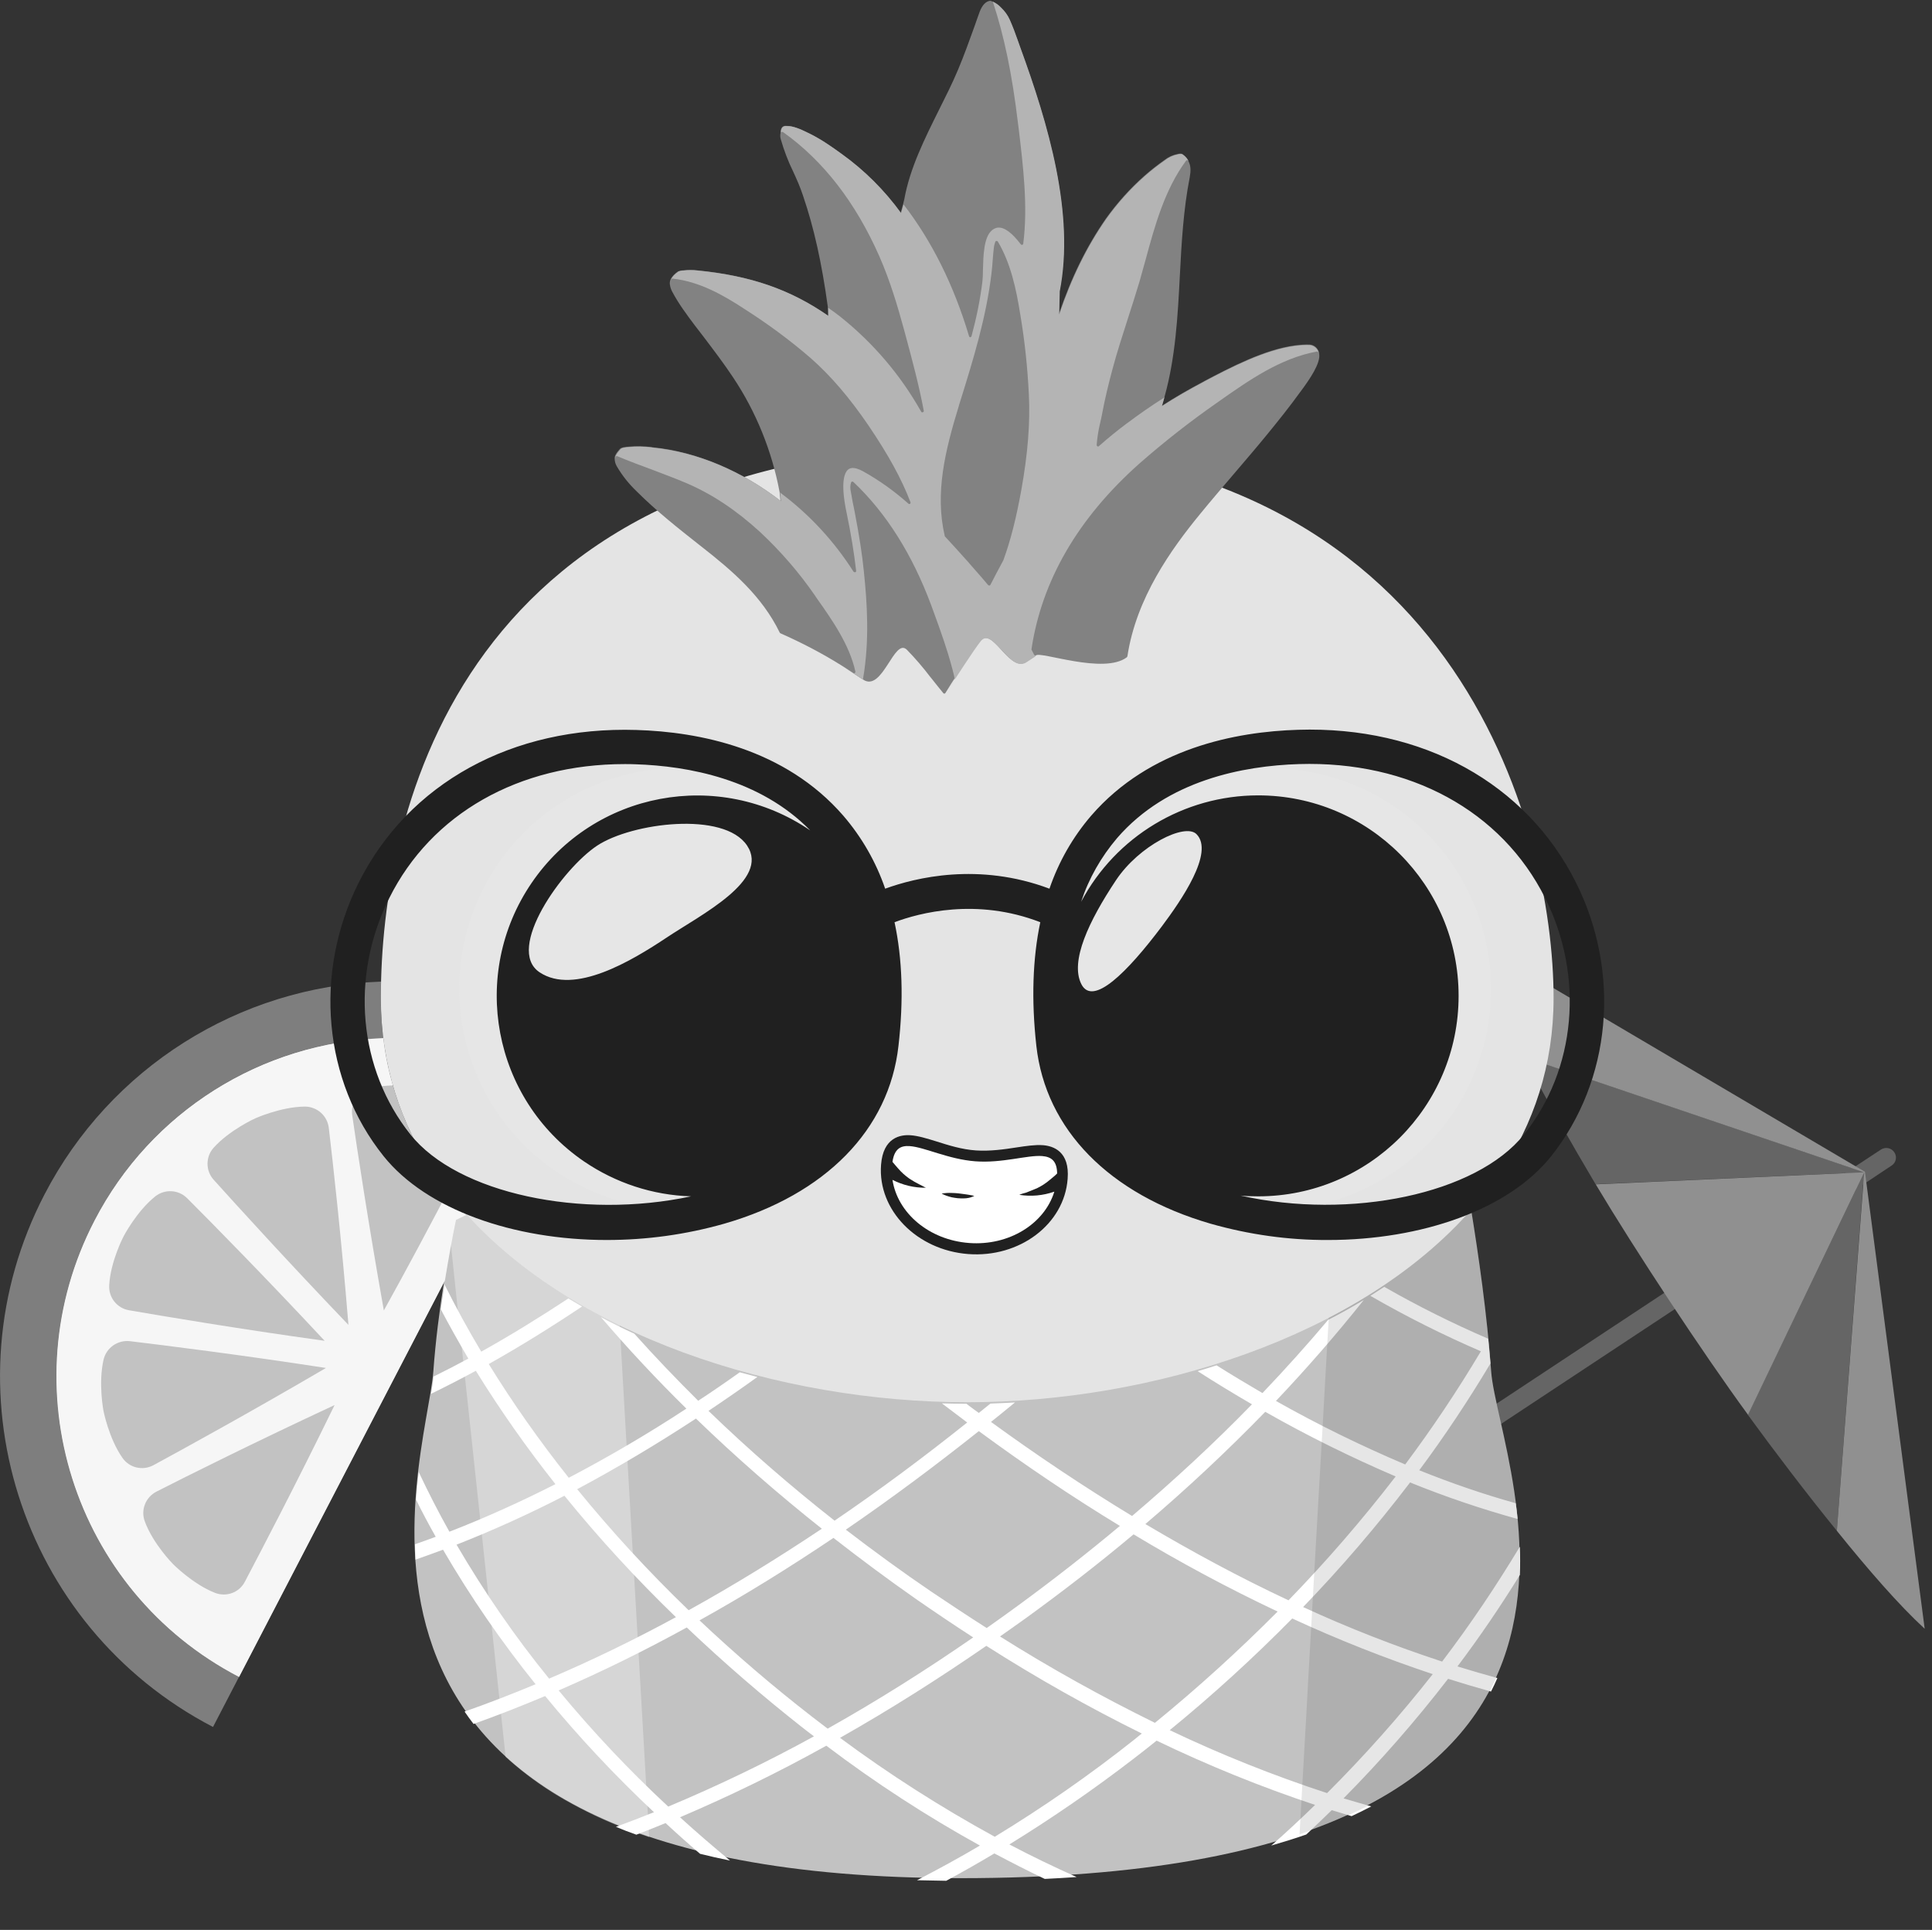 <?xml version="1.0" encoding="utf-8"?>
<!-- Generator: Adobe Illustrator 26.0.2, SVG Export Plug-In . SVG Version: 6.00 Build 0)  -->
<svg version="1.1" id="Layer_1" xmlns="http://www.w3.org/2000/svg" xmlns:xlink="http://www.w3.org/1999/xlink" x="0px" y="0px"
	 viewBox="0 0 1031.3 1030" style="enable-background:new 0 0 1031.3 1030;" xml:space="preserve">
<rect x="0" y="0" width="1031.3" height="1030" fill="#333333" stroke="none"/>
<style type="text/css">
	.st0{fill:none;}
	.st1{fill:#656565;}
	.st2{fill:#7E7E7E;}
	.st3{fill:#C2C2C2;}
	.st4{fill:#909090;}
	.st5{fill:#E4E4E4;}
	.st6{fill:#E6E6E6;}
	.st7{fill:#202020;}
	.st8{fill:#FFFFFF;}
	.st9{opacity:0.33;fill:#FFFFFF;enable-background:new    ;}
	.st10{opacity:0.1;enable-background:new    ;}
	.st11{fill:#F6F6F6;}
	.st12{fill:#828282;}
	.st13{fill:#B4B4B4;}
</style>
<rect x="1.3" class="st0" width="1030" height="1030"/>
<path class="st1" d="M1011.2,615c-1.6-2.4-4.7-3-7.1-1.5c0,0,0,0,0,0l-15.2,10L813.4,564c12.2,23.2,25.9,47.1,38.3,68l133.4-5.9
	L798.5,749.4c0.7,3.3,1.5,6.9,2.4,10.8l189.8-125.4L933,755.1c14.3,19.6,31,41.6,47.5,61.9l14-184.8l15.2-10.1
	C1012.1,620.6,1012.8,617.4,1011.2,615C1011.2,615,1011.2,615,1011.2,615z"/>
<path class="st2" d="M50.5,651.3c30-57.9,88.9-95.1,154.1-97.3c-0.9-7.1-1.3-14.2-1.3-21.3c0-2.8,0-5.8,0.1-8.8
	c-76,2.7-144.6,46.1-179.6,113.5c-53.7,103.3-13.4,230.6,89.9,284.3l97.2-187.1L127.6,895C39,849,4.5,739.9,50.5,651.3z"/>
<path class="st3" d="M238.7,636.3c-13.2-17-23-36.4-29-57.1c-2.4-8.3-4.1-16.7-5.1-25.2c-65.2,2.3-124.1,39.4-154.1,97.3
	C4.5,739.9,39,849,127.6,895l83.3-160.4l26.6-51.2c1.9-11.6,3.9-22.5,5.9-32.3c1.8-0.8,3.6-1.8,5.4-2.6
	C245.2,644.5,241.9,640.5,238.7,636.3z"/>
<path class="st4" d="M995.5,625.4L783.7,500.5c6.4,17.9,17.3,40.3,29.7,63.6l181.4,61.5v0.1l-143,6.4c21.1,35.3,57,89.8,81.3,123
	l61.9-129.2h0.1L980.5,817c16.6,20.6,32.9,39.4,46.9,52.3L995.5,625.4z"/>
<path class="st5" d="M521.7,238.2c-275.4,0-318.4,194.4-318.4,294.5c0,142.9,168.6,216.4,313,216.4c143.3,0,313-73.5,313-216.4
	C829.3,441.6,777.3,238.2,521.7,238.2z"/>
<ellipse transform="matrix(0.915 -0.402 0.402 0.915 -181.693 190.851)" class="st6" cx="363.4" cy="527.8" rx="117.9" ry="117.9"/>
<ellipse transform="matrix(0.915 -0.402 0.402 0.915 -155.053 317.702)" class="st6" cx="678.6" cy="527.9" rx="117.9" ry="117.9"/>
<path class="st7" d="M556.7,611.2c-4.1-0.3-8.8,0.4-14.1,1.2c-6.5,1-14,2.1-21.6,1.6s-14.8-2.8-21.1-4.8c-5.2-1.6-9.7-3-13.8-3.3
	c-5.4-0.4-14.7,1.1-15.8,15.8c-1.8,24.2,19.1,45.5,46.5,47.6s51.3-15.9,53.1-40.1C571.1,614.5,562.2,611.6,556.7,611.2z"/>
<path class="st3" d="M785.3,645.7c-59.8,68-170.6,102.7-269,102.7c-100.5,0-212.7-35.6-271.7-105.4c-5,23.9-10.9,56.4-13.3,89.1
	c-3.6,47.9-84.7,270.3,281.3,270.3c390.8,0,287.2-219.5,283.4-270.3C793.8,701.3,789.2,669.7,785.3,645.7z"/>
<path class="st8" d="M769.8,886.8c-25.3-8.3-50.1-18-74.2-29.1c20.3-21,39.4-43.3,57.1-66.5c18.7,7.6,37.9,14.1,57.4,19.5
	c-0.3-2.8-0.6-5.6-1-8.4c-17.5-4.9-34.6-10.8-51.5-17.6c13.6-18.3,26.3-37.4,38-57c-0.4-4.4-0.8-8.9-1.2-13.3v0.1
	c-19-8.2-37.5-17.4-55.5-27.7c-2.4,1.6-4.9,3.2-7.4,4.8c19.1,11,38.8,20.9,59,29.6c-12.4,20.8-25.9,41-40.4,60.4
	c-23.6-10-46.7-21.3-69-33.9c16.4-17.3,32-35.2,46.9-53.9c-6.1,3.7-12.5,7.3-19,10.6c-11.3,13.4-23,26.4-35.1,39.1
	c-8.2-4.8-16.4-9.7-24.5-14.8c-3.3,1.1-6.7,2.1-10.1,3.1c9.5,6.1,19.2,12,29,17.7c-20.3,20.9-41.8,40.7-64,59.6
	c-25.9-15.7-51.1-32.6-75.3-50.2c4.3-3.4,8.5-6.9,12.8-10.4c-4.4,0.3-8.7,0.4-13.1,0.6l-6.2,5c-1.8-1.3-3.5-2.5-5.2-3.8l-1.4-1.1
	c-4.4,0-8.7-0.1-13.1-0.2c4.5,3.4,9,6.8,13.5,10.2c-22.8,18.2-46.4,35.8-70.8,52.4c-23.4-18.4-45.9-37.9-67.3-58.6
	c8.8-5.9,17.5-11.9,26.1-18.1c-3.1-0.8-6.3-1.7-9.4-2.5c-7.3,5.2-14.7,10.3-22.2,15.2c-11.7-11.6-23.1-23.5-34.1-35.8
	c-6.1-2.8-12-5.7-17.8-8.8c14.5,16.9,29.7,33.2,45.6,48.8c-20.3,13.3-41.4,25.7-62.8,36.9c-15.4-19.4-29.7-39.6-42.7-60.7
	c16.9-9.5,33.5-19.8,49.8-30.7c-2.4-1.4-4.9-2.9-7.3-4.3c-15.2,10-30.7,19.6-46.5,28.4c-7-11.7-13.5-23.6-19.6-35.8
	c-0.7,4.3-1.3,8.7-2,13.2c4.7,8.9,9.6,17.6,14.7,26.3c-6.1,3.3-12.3,6.5-18.6,9.6c-0.2,2.6-0.7,5.7-1.3,9.2c8-3.9,16-8,23.9-12.3
	c13,21,27.2,41.2,42.5,60.5c-18.5,9.4-37.3,17.9-56.6,25.4c-5.9-10.5-11.3-21.1-16.4-31.9c-0.6,4.8-1.1,9.7-1.4,14.8
	c3.3,6.7,6.8,13.3,10.5,19.8c-3.7,1.4-7.4,2.7-11.1,4c0.1,2.7,0.2,5.4,0.3,8.2c4.9-1.7,9.8-3.5,14.7-5.3
	c14.6,25.1,31.2,49.2,49.4,71.8c-12.5,5.2-25.1,10.1-37.9,14.6c1.5,2.2,3.1,4.4,4.8,6.6c12.9-4.6,25.6-9.6,38.2-14.9
	c18,21.9,37.4,42.6,58.1,62c-6.7,2.7-13.5,5.3-20.3,7.8c3.5,1.5,7.2,2.9,10.9,4.2c5.2-2,10.5-4.1,15.6-6.2
	c6,5.6,12.2,11.1,18.4,16.4c5.2,1.3,10.5,2.5,16,3.6c-9.1-7.5-18-15.2-26.7-23.1c26.7-11.4,52.8-24.1,78.1-38.2
	c26,19.7,53.4,37.5,82,53.3c-11,6.5-22.2,12.6-33.6,18.5c5.1,0.1,10.3,0.2,15.6,0.3c8.7-4.7,17.2-9.5,25.7-14.6
	c8.9,4.7,17.8,9.3,26.9,13.6c5.8-0.3,11.5-0.6,17-1c-12.1-5.4-24.1-11.2-35.9-17.4c22.9-14.1,45.1-29.4,66.4-45.8
	c4.1-3.1,8.2-6.4,12.2-9.6c27.4,13.2,55.7,24.7,84.6,34.3c-7.6,7.4-15.4,14.7-23.4,21.7c6.5-1.9,12.7-3.8,18.7-5.9
	c4.6-4.3,9.1-8.6,13.6-13c3.5,1.1,7,2.1,10.6,3.2c3.6-1.7,7.1-3.4,10.5-5.2c-4.9-1.4-9.9-2.8-14.8-4.3
	c19.9-20.1,38.5-41.4,55.8-63.8c7.6,2.4,15.3,4.7,22.9,6.8c1.2-2.4,2.4-4.8,3.4-7.2c-7.1-2-14.2-4-21.3-6.2
	c11.9-15.8,23-32.1,33.3-48.8c0.2-5.1,0.2-10.1,0-15.1C798.5,846.7,784.8,867.1,769.8,886.8z M675.4,753.5
	c22.5,12.8,45.8,24.3,69.6,34.5c-17.8,23.1-36.9,45.2-57.2,66.1c-26.1-12.2-51.6-26-76.4-40.7C633.6,794.5,655,774.5,675.4,753.5z
	 M522.5,763.8c24.2,17.8,49.3,34.8,75.3,50.6c-17.7,14.8-35.9,29-54.5,42.6c-5.5,4-11,8-16.6,11.9c-9.9-6.3-19.7-12.8-29.4-19.3
	c-15.6-10.6-30.8-21.7-45.8-33.2C475.9,799.7,499.6,782,522.5,763.8z M371.5,757.1c21.4,20.7,43.9,40.3,67.2,58.8
	c-23.1,15.4-46.7,30-71.1,43.5c-21.1-20.3-41-41.9-59.5-64.6C329.8,783.2,350.9,770.6,371.5,757.1L371.5,757.1z M243.7,824.4
	c19.6-7.7,38.8-16.4,57.6-26.1c18.5,22.8,38.4,44.4,59.5,64.8c-22.1,12-44.7,23-67.7,32.8C274.8,873.4,258.3,849.4,243.7,824.4z
	 M356.7,964.2c-20.8-19.3-40.4-40.1-58.5-62c23.3-10.1,46-21.3,68.4-33.6c19.8,18.8,40.4,36.6,61.5,53.2c2.1,1.7,4.3,3.3,6.4,4.9
	C409.2,940.6,383.2,953.1,356.7,964.2L356.7,964.2z M433.3,916.1c-20.5-15.9-40.6-33.1-59.9-51.3c24.5-13.6,48.3-28.4,71.5-44
	c14.4,11.2,29,22.1,43.9,32.5c10.1,7,20.3,13.9,30.7,20.6c-25,17.3-51,33.7-77.7,48.7L433.3,916.1z M605.8,928.2
	C582,947.1,557,964.5,531,980.3c-28.7-15.7-56.3-33.3-82.6-52.8c26.9-15.2,53-31.8,78.1-49.1c26.8,17.1,54.5,32.7,83,46.8
	C608.2,926.2,607,927.2,605.8,928.2L605.8,928.2z M616.5,919.5c-28.3-13.9-56-29.3-82.7-46.1c4.6-3.2,9.2-6.5,13.7-9.7
	c19.6-14.2,38.9-29.1,57.6-44.8c24.9,15,50.6,28.8,76.9,41.2C661.2,881,639.3,900.9,616.5,919.5L616.5,919.5z M708.4,957
	c-28.7-9.4-56.8-20.6-84-33.6c22.9-18.7,44.7-38.6,65.4-59.6c24.4,11.3,49.5,21.2,75,29.7C747.3,915.8,728.4,937,708.4,957z"/>
<path class="st9" d="M244.6,642.9c-1.3,6.3-2.7,13.1-4,20.4l1.2,11.4l1.1,10.5l4.3,40.5l9.6,89.5l6.9,64.4l6.2,58.1
	c10.9,9.9,22.9,18.4,35.9,25.3c9.9,5.4,20.2,10.1,30.8,14c3.2,1.2,6.5,2.4,9.9,3.5l-0.7-12.7l-3.9-67.6l0,0l-5.4-93.4l-5-87.2
	l-0.7-12.2C296.8,690.8,266.9,669.3,244.6,642.9z"/>
<path class="st10" d="M796.1,732.2c-0.4-5.1-0.8-10.2-1.3-15.4c-2.2-22.9-5.4-45.5-8.4-64.3c-0.4-2.3-0.7-4.6-1.1-6.8
	c-20.3,23-46.4,42.3-76,57.6l-1.6,27.9l-1.9,33.9l-1.8,31.2l-3,52.8l-2.9,51.5l-0.6,11.2l-2.7,47.5l-0.6,10.8l-0.5,8.9
	c2.4-0.8,4.7-1.6,6.9-2.4c3.3-1.2,6.5-2.4,9.6-3.7c3.9-1.6,7.7-3.2,11.3-4.9c6.7-3.1,12.9-6.4,18.7-9.9
	c31.2-18.6,49.6-41.5,59.8-65.6c4.7-11.3,7.9-23.1,9.6-35.2c0.7-4.7,1.1-9.4,1.4-14.1c0.7-14.3,0-28.6-2-42.8
	C805,770.6,797.1,745.5,796.1,732.2z"/>
<path class="st8" d="M553.5,634.2c2.5-1.2,4.8-2.7,6.9-4.5c0.4-0.4,2.7-2.1,3.9-3.4c-0.1-6.6-3-8.9-8-9.3c-8-0.6-21.3,3.9-35.7,2.8
	s-26.9-7.5-34.9-8.1c-5-0.4-8.3,1.5-9.3,8.4c1.1,1.4,2.7,3.1,3,3.5c1.8,2.1,3.8,3.9,6.1,5.5c1.7,1.1,3.4,2.1,5.2,3
	c1.1,0.6,2.5,1.2,3.5,1.8c-6.2,0.1-12.3-1.4-17.8-4.2c2.7,17.7,19.5,32.1,40.9,33.7c21.3,1.6,40.2-10.2,45.5-27.4
	c-6,2.1-12.4,2.7-18.7,1.7c1.1-0.5,2.5-0.9,3.7-1.2C549.7,635.7,551.6,635,553.5,634.2z M519.1,638.7c-0.2,0.1-0.5,0.2-0.8,0.3
	c-0.4,0.1-0.7,0.2-1.1,0.3c-0.9,0.2-1.9,0.3-2.8,0.3c-1.1,0-2.2,0-3.2-0.1c-1.1-0.1-2.1-0.3-3.2-0.5c-0.9-0.2-1.8-0.5-2.7-0.8
	c-0.6-0.2-1.3-0.5-1.9-0.8c-0.2-0.1-0.5-0.2-0.7-0.4l0.8-0.1c0.5-0.1,1.2-0.1,2-0.2s1.8,0,2.8,0s2.1,0.1,3.2,0.2
	c0.5,0.1,1.1,0.1,1.6,0.2s1,0.1,1.5,0.2c1,0.1,1.9,0.3,2.7,0.4l1.1,0.2c0.3,0,0.6,0.1,0.9,0.2c0.5,0.1,0.8,0.2,0.8,0.2
	C519.6,638.5,519.4,638.6,519.1,638.7L519.1,638.7z"/>
<path class="st11" d="M243.4,651.1c1.8-0.8,3.6-1.8,5.4-2.6c-3.5-3.9-6.9-8-10-12.1c-9.2,17.5-20.9,39.6-33.9,63
	c-8.2-46-14.4-86.9-16.9-104.3c-0.9-6.4,3.1-12.5,9.4-14.2c4-1,8.2-1.5,12.3-1.6c-2.4-8.2-4.1-16.6-5.1-25.2
	c-65.2,2.3-124.1,39.4-154.1,97.3C4.5,739.9,39,849,127.6,895l83.3-160.4l26.6-51.2C239.4,671.8,241.4,660.8,243.4,651.1z
	 M58.3,685.9c0.7-12.8,7.7-26.1,7.7-26.1s6.9-13.3,16.9-21.3c5.1-4,12.4-3.6,17,1c12.5,12.5,41.5,41.9,73.4,76.1
	c-46.3-6.4-87-13.3-104.4-16.3C62.4,698.2,57.9,692.4,58.3,685.9z M65.3,778c-7.3-10.5-10.1-25.2-10.1-25.2s-2.8-14.7,0.1-27.2
	c1.5-6.3,7.5-10.5,14-9.8c17.5,2.1,58.6,7.2,104.7,14.3c-40.3,23.6-76.6,43.5-92.1,51.9C76.1,785.1,69,783.4,65.3,778L65.3,778z
	 M130.7,844.2c-3,5.8-9.9,8.3-16,5.9c-11.9-4.7-22.4-15.4-22.4-15.4S81.7,824,77.3,812c-2.3-6.1,0.4-12.9,6.2-15.9
	c15.7-8,52.7-26.5,95.1-46.2C158.1,792,138.9,828.6,130.7,844.2L130.7,844.2z M114,629.6c-4.3-4.8-4.3-12.2,0-17
	c8.5-9.5,22.2-15.7,22.2-15.7s13.7-6.2,26.5-6.3c6.5,0,12,4.8,12.8,11.3c2.1,17.5,6.7,58.6,10.5,105.2
	C153.6,673.3,125.8,642.7,114,629.6z"/>
<path class="st7" d="M841.3,471.1c-26.6-53.1-82-83.7-148.4-81.6l0,0c-33.2,1-79.2,9.8-110.4,45.8c-9.9,11.5-17.4,24.7-22.3,39
	c-37.8-14.2-71.5-5.9-87.7,0c-4.9-14.3-12.5-27.5-22.3-38.9c-31.2-36-77.2-44.8-110.4-45.8l0,0c-66.4-2.1-121.8,28.4-148.4,81.6
	c-24.1,48.3-18.9,105.6,13.4,145.9c22.8,28.4,69.2,44.7,119.1,44.7c21.2,0,42.3-2.9,62.7-8.7c54.1-15.6,88-50.2,93-94.9
	c2.8-24.4,2.1-46.4-2.1-66c13-4.9,43.8-13.2,77.8,0c-4.1,19.5-4.8,41.5-2.1,66c5,44.7,38.9,79.2,93,94.9c20.4,5.8,41.5,8.8,62.7,8.7
	c49.9,0,96.4-16.2,119.1-44.7C860.1,576.7,865.4,519.4,841.3,471.1z M355.7,500.5c-18.5,12.3-49.2,30.8-67.7,18.4
	s12.3-55.4,30.8-67.6s67.7-18.5,80,0S374.1,488.2,355.7,500.5z M219.1,605.5c-27.8-34.8-32.3-84.3-11.3-126.2
	c22.5-45.1,69.2-71.5,125.7-71.5c1.9,0,3.8,0,5.7,0.1c28.1,0.9,66.5,7.9,93.3,35.3c-48.8-33.3-115.4-20.8-148.7,28
	s-20.8,115.4,28,148.7c16.9,11.5,36.7,18,57.1,18.6C310.5,651,244.2,637,219.1,605.5z M620.2,494.4c-18.5,24.6-36.9,43-43,30.8
	s4-33.6,18.5-55.4c12.3-18.5,36.9-30.8,43-24.6C648.3,454.9,630.6,480.5,620.2,494.4z M813.5,605.5c-25.4,31.8-92.7,45.7-151.3,32.6
	c3.1,0.3,6.2,0.4,9.4,0.4c59.1,0,107-47.9,107-107s-47.9-107-107-107c-39.6,0-76,21.9-94.5,56.8c4.1-12.5,10.7-24,19.2-34
	c26.8-31,67.6-38.6,97.1-39.5c59-1.8,108.1,24.9,131.4,71.5C845.8,521.2,841.3,570.8,813.5,605.5z"/>
<path class="st12" d="M704.2,189C704.2,189,704.2,189,704.2,189c0-0.2-0.1-0.4-0.1-0.6s0-0.1,0-0.1s0,0,0,0
	c-0.5-2.4-2.5-4.2-4.9-4.4c-2.6-0.1-5.1,0.1-7.6,0.4c-16.5,2.1-35.1,11.9-48.6,19l-0.3,0.2c-8,4.2-15.4,8.5-22.4,13
	c0.7-2.3,1.4-4.9,1.4-5c5.8-20.9,7-43,8.1-64.4c0.9-17.4,1.9-35.4,5.3-52.6c0.6-3.2,0.5-5.9-0.4-7.8c-0.7-1.8-1.9-3.3-3.5-4.4
	c-0.7-0.5-1.7-0.3-2.6-0.1c-2.6,0.5-5,1.6-7,3.2c-3.7,2.6-7.3,5.4-10.7,8.4c-7.7,6.8-14.6,14.5-20.6,22.9
	c-10.3,14.8-18.5,31.5-25.1,51c0.1-4.3,0.3-12.4,0.3-12.4c8.1-41.5-6.1-89.2-21.1-130.3c-0.4-1.1-0.8-2.3-1.2-3.4
	c-1.3-3.7-2.7-7.5-4.3-11.1c-1.1-2.5-2.7-4.7-4.7-6.6c-1.5-1.6-3.5-2.9-5.6-3.5c-2.4,0.3-4.3,2.3-5.7,6c-0.9,2.6-1.9,5.2-2.8,7.9
	c-2.7,7.5-5.5,15.3-8.7,22.9c-3,7.2-6.7,14.5-10.2,21.5c-7.6,15.3-15.5,31-18.5,47.7c0,0.3-1,3.9-1.9,7.2
	c-8.8-12.1-19.4-22.7-31.5-31.4c-5.9-4.3-11.8-8.4-18.4-11.5l-0.4-0.2c-3-1.5-7.4-3.4-10.5-3.3c0,0,0,0-0.1,0
	c-3.5-0.4-3.2,3.3-3.2,3.5c-0.3,1.2-0.3,2.5,0.1,3.7c1.7,5.9,3.9,11.7,6.6,17.2c1.9,4.1,3.8,8.4,5.2,12.7
	c5.9,17.2,10.1,36.2,13.3,59.6c0,0.1,0.1,2.2,0.1,4.6c-20.3-14.1-41.5-21.4-69.7-24.2c-2.6-0.3-5.1-0.3-7.7,0
	c-0.9,0-1.8,0.2-2.6,0.5c-3.7,2.6-4.8,5-4.4,7.2c0.2,1.4,0.7,2.8,1.4,4c3.3,6.2,7.5,11.8,11.6,17.3l5,6.5c5.3,7,10.8,14.2,15.7,21.6
	c12.3,18.4,20.7,39.2,24.8,61c0,0.1,0.3,2.6,0.5,4.9c-20.4-15.8-44.6-26.3-68.5-28.6l-0.4-0.1c-4.1-0.5-8.2-0.6-12.3-0.2
	c-1.9,0.2-3.8,0.3-4.6,1.3c-2.1,2.3-2.8,3.9-2.7,5c0,1.5,0.4,2.9,1.1,4.1c2.9,5,6.5,9.5,10.7,13.5c10.5,10.5,22.3,19.8,33.6,28.7
	l0.9,0.7c16.6,13,32.3,26.4,41.8,45.9c0.1,0.2,0.2,0.3,0.4,0.4c11.3,5,22.3,10.7,32.8,17.3c2,1.2,11.2,7.5,11.3,7.4
	c10.4,7,16.6-22.7,23.4-15.9c4.4,4.5,8.6,9.4,12.4,14.4l0,0c0.2,0.2,0.3,0.4,0.5,0.6l0.8,1c1.9,2.4,3.8,4.8,5.7,7.1
	c0.1,0.2,0.4,0.3,0.6,0.3h0.1c0.2,0,0.4-0.2,0.5-0.4c1.1-1.8,2.2-3.5,3.3-5.3c1.3-1.9,11.7-18.2,15.4-22.6
	c6.1-7.4,14.8,15.5,23.3,11.9l0,0c0.1,0.2,6.2-4,6.3-4c2.5-2.3,36.3,10.3,48.5,1c0.1-0.1,0.2-0.3,0.3-0.5
	c4.7-31.1,23.3-57.1,39-76.2c5.8-7.1,11.9-14.2,17.7-21s12-14,17.8-21.1s12-14.8,17.7-22.7l0.6-0.8
	C699.2,202.3,704.9,193.9,704.2,189z"/>
<path class="st13" d="M552.5,349.8c-0.2,0-0.4-0.2-0.5-0.4c-0.4-0.8-0.9-1.7-1.3-2.5c-0.1-0.1-0.1-0.3-0.1-0.4
	c5.5-36.7,24.9-70,57.5-99c13.2-11.6,27.1-22.5,41.6-32.6l0.7-0.5c16.2-11.4,33-23.2,52.6-26.8l0,0c0.3,0,0.6,0.2,0.8,0.5
	c0.1,0.2,0.1,0.4,0.2,0.5l0,0c-0.5-2.4-2.5-4.2-4.9-4.4c-2.6-0.1-5.1,0.1-7.6,0.4c-16.5,2.1-35.1,11.9-48.6,19l-0.3,0.2
	c-8,4.2-15.4,8.5-22.4,13c0.7-2.3,1.4-4.9,1.4-5c-0.1,0.2-0.2,0.4-0.3,0.5c-6.5,4.1-13,8.6-19.4,13.4l0,0l-0.3,0.2
	c-5,3.7-10,7.8-15,12.2c-0.1,0.1-0.2,0.2-0.4,0.2c-0.1,0-0.3,0-0.4-0.1c-0.2-0.1-0.4-0.4-0.4-0.7c0.3-3.9,0.9-7.7,1.8-11.5
	c0.4-1.6,0.7-3.1,1-4.6c1.6-8.7,3.7-17.1,5.6-24.2c2.4-9.1,5.4-18.2,8.2-27c2.1-6.4,4.2-13.1,6.2-19.7c1.1-3.9,2.2-7.8,3.3-11.8
	c5-18.5,10.3-37.6,21.6-52.9c0.1-0.2,0.3-0.3,0.5-0.3c0,0,0.1,0,0.1,0c0.2,0,0.5,0.1,0.6,0.3c0.1,0.2,0.2,0.4,0.3,0.5
	c0.1,0.2,0.2,0.4,0.3,0.6c-0.7-1.8-1.9-3.3-3.5-4.4c-0.7-0.5-1.7-0.3-2.6-0.1c-2.6,0.5-5,1.6-7,3.2c-3.7,2.6-7.3,5.4-10.7,8.4
	c-7.7,6.8-14.6,14.5-20.6,22.9c-10.3,14.8-18.5,31.5-25.1,51c0.1-4.3,0.3-12.4,0.3-12.4c8.1-41.5-6.1-89.2-21.1-130.3
	c-0.4-1.1-0.8-2.3-1.2-3.4c-1.3-3.7-2.7-7.5-4.3-11.1c-1.1-2.5-2.7-4.7-4.7-6.6c-1.2-1.3-2.7-2.4-4.4-3.2v0.1
	c6,18.1,10.3,38.7,13.4,64.8l0.4,3.1c2.3,19.3,5,41.2,2.4,61.2c-0.1,0.3-0.3,0.5-0.5,0.6c0,0-0.1,0-0.1,0c-0.3,0-0.5-0.1-0.7-0.3
	c-4.8-6.3-8.9-9.3-12.4-8.9c-1.2,0.2-2.2,0.7-3.1,1.5c-4.3,3.7-4.5,13.6-4.7,20.8c0,2.6-0.1,4.8-0.3,6.5c-1.2,9.8-3.2,19.5-5.8,29.1
	c-0.1,0.3-0.3,0.5-0.6,0.6H518c-0.3,0-0.6-0.2-0.7-0.5c-8.1-27.2-19.9-50.9-35-70.4c-0.4,1.3-0.8,3-1.3,4.6
	c-8.8-12.1-19.4-22.7-31.5-31.4c-5.9-4.3-11.8-8.4-18.4-11.5l-0.4-0.2c-3-1.5-7.4-3.4-10.5-3.3c0,0,0,0-0.1,0
	c-3.5-0.4-3.2,3.3-3.2,3.5c0.1-0.2,0.3-0.4,0.5-0.4c0,0,0.1,0,0.1,0c0.2,0,0.4,0,0.5,0.1c21.4,15.2,38.7,37.5,51.4,66.3
	c5.7,13,9.7,26.4,13.1,38.9l1,3.7c3.5,13,7.1,26.4,9.6,39.8c0.1,0.3-0.1,0.7-0.5,0.8l-0.2,0.1c-0.3,0-0.6-0.1-0.7-0.4
	c-11-19.6-25.7-36.8-43.3-50.8c-1.8-1.4-3.7-2.8-6-4.4c-0.2-0.1-0.3-0.3-0.3-0.5c0,0.1,0.1,2.2,0.1,4.6
	c-20.3-14.1-41.5-21.4-69.7-24.2c-2.6-0.3-5.1-0.3-7.7,0c-0.9,0-1.8,0.2-2.6,0.5c-3.7,2.6-4.8,5-4.4,7.2l0,0c-0.1-1,0-2.1,0.5-3
	c0.1-0.2,0.3-0.4,0.6-0.4h0.2c14.4,1.6,27,8.8,38.6,16.4c12.2,7.8,23.9,16.4,34.9,25.9c10.6,9.3,20.8,21.1,31,36.1
	c10.7,15.8,17.6,28.4,22.4,40.9c0.1,0.3,0,0.7-0.2,0.9c-0.1,0-0.2,0.1-0.3,0.1c-0.2,0-0.4,0-0.6-0.2c-7.4-6.6-15.5-12.4-24.1-17.2
	c-2.5-1.4-4.6-2-6.2-1.8c-1.1,0.1-2.1,0.8-2.7,1.7c-1.6,2.3-3,8.1,0.1,22.6c2.2,10.6,3.9,20.9,5,30.5c0.1,0.3-0.1,0.7-0.5,0.8
	c-0.1,0-0.1,0-0.2,0c-0.3,0-0.6-0.1-0.7-0.3c-10.3-16.2-23.5-30.5-38.9-42c-0.1-0.1-0.2-0.3-0.3-0.5c0,0.1,0.3,2.6,0.5,4.9
	c-20.4-15.8-44.6-26.3-68.5-28.6l-0.4-0.1c-4.1-0.5-8.2-0.6-12.3-0.2c-1.9,0.2-3.8,0.3-4.6,1.3c-2.1,2.3-2.8,3.9-2.7,5l0,0
	c0-0.3,0.1-0.7,0.2-1c0.1-0.2,0.2-0.4,0.4-0.4c0.1,0,0.1,0,0.2-0.1c0.1,0,0.3,0,0.4,0.1c6.1,2.6,12.4,4.9,18.6,7.2
	c6,2.3,12.2,4.6,18.1,7.1c13.6,5.8,26.5,14.3,39.5,26.2c10.9,10.2,20.7,21.5,29.2,33.8l1,1.5c8.2,11.6,17.4,24.7,20.6,39.1
	c0.1,0.3-0.1,0.6-0.3,0.8c-0.1,0.1-0.2,0.1-0.3,0.1c-0.2,0-0.3,0-0.5-0.1c-1.6-1.1-3.3-2.1-5-3.2c2.9,1.9,10.4,6.9,10.5,6.9
	c-0.2-0.2-0.4-0.5-0.3-0.7c3.5-20.3,2.2-40.4,0.4-57.4c-0.9-9.2-2.5-19.1-4.8-31.2l-0.6-3c-0.4-1.7-0.7-3.5-1-5.2
	c-0.2-1.1-0.4-2.2-0.6-3.4c-0.3-1.5-0.3-3,0.2-4.5c0.1-0.2,0.3-0.4,0.5-0.5h0.1c0.2,0,0.4,0.1,0.6,0.2
	c17.5,16.5,31.5,38.7,41.6,65.9c5.9,15.9,8.7,24.6,10.3,30.4c1.6,5.6,2.2,8.5,2.2,9c0,0.1,0,0.3-0.1,0.4c-1.5,2.4-3,4.7-4.5,7.1
	c1.1-1.8,2.2-3.5,3.3-5.3c1.3-1.9,11.7-18.2,15.3-22.6c6.1-7.4,14.8,15.5,23.3,11.9l0,0c0.1,0.2,6.2-4,6.3-4
	c-0.1,0.1-0.2,0.2-0.4,0.2C552.7,349.8,552.6,349.8,552.5,349.8z M545.2,261.4c-2.7,15-5.7,26.9-9.6,37.6c-2.4,4.4-4.7,8.8-6.9,13.1
	c-0.1,0.2-0.3,0.4-0.5,0.4c-0.2,0-0.5-0.1-0.7-0.2c-2.1-2.5-4.3-5.1-6.9-8l0,0l-2.9-3.3c-0.4-0.5-0.8-1-1.3-1.5
	c-4.6-5.2-8.4-9.3-11.9-13.1c-0.1-0.1-0.2-0.2-0.2-0.4c-5.3-22.8,0.1-45.2,7.6-69.6v-0.1l1.1-3.5c6.3-20.3,13.5-43.3,16.3-67.3
	c0.3-2.2,0.4-4.4,0.6-6.6s0.3-4.4,0.6-6.5c0.1-1.2,0.4-2.3,0.8-3.4c0.1-0.2,0.3-0.4,0.6-0.4h0.1c0.3,0,0.5,0.1,0.7,0.4
	c6.9,11.7,9.8,25.5,11.9,38.7c2.4,14.1,3.9,28.4,4.6,42.7C550,225.7,548.6,242.4,545.2,261.4z"/>
</svg>
